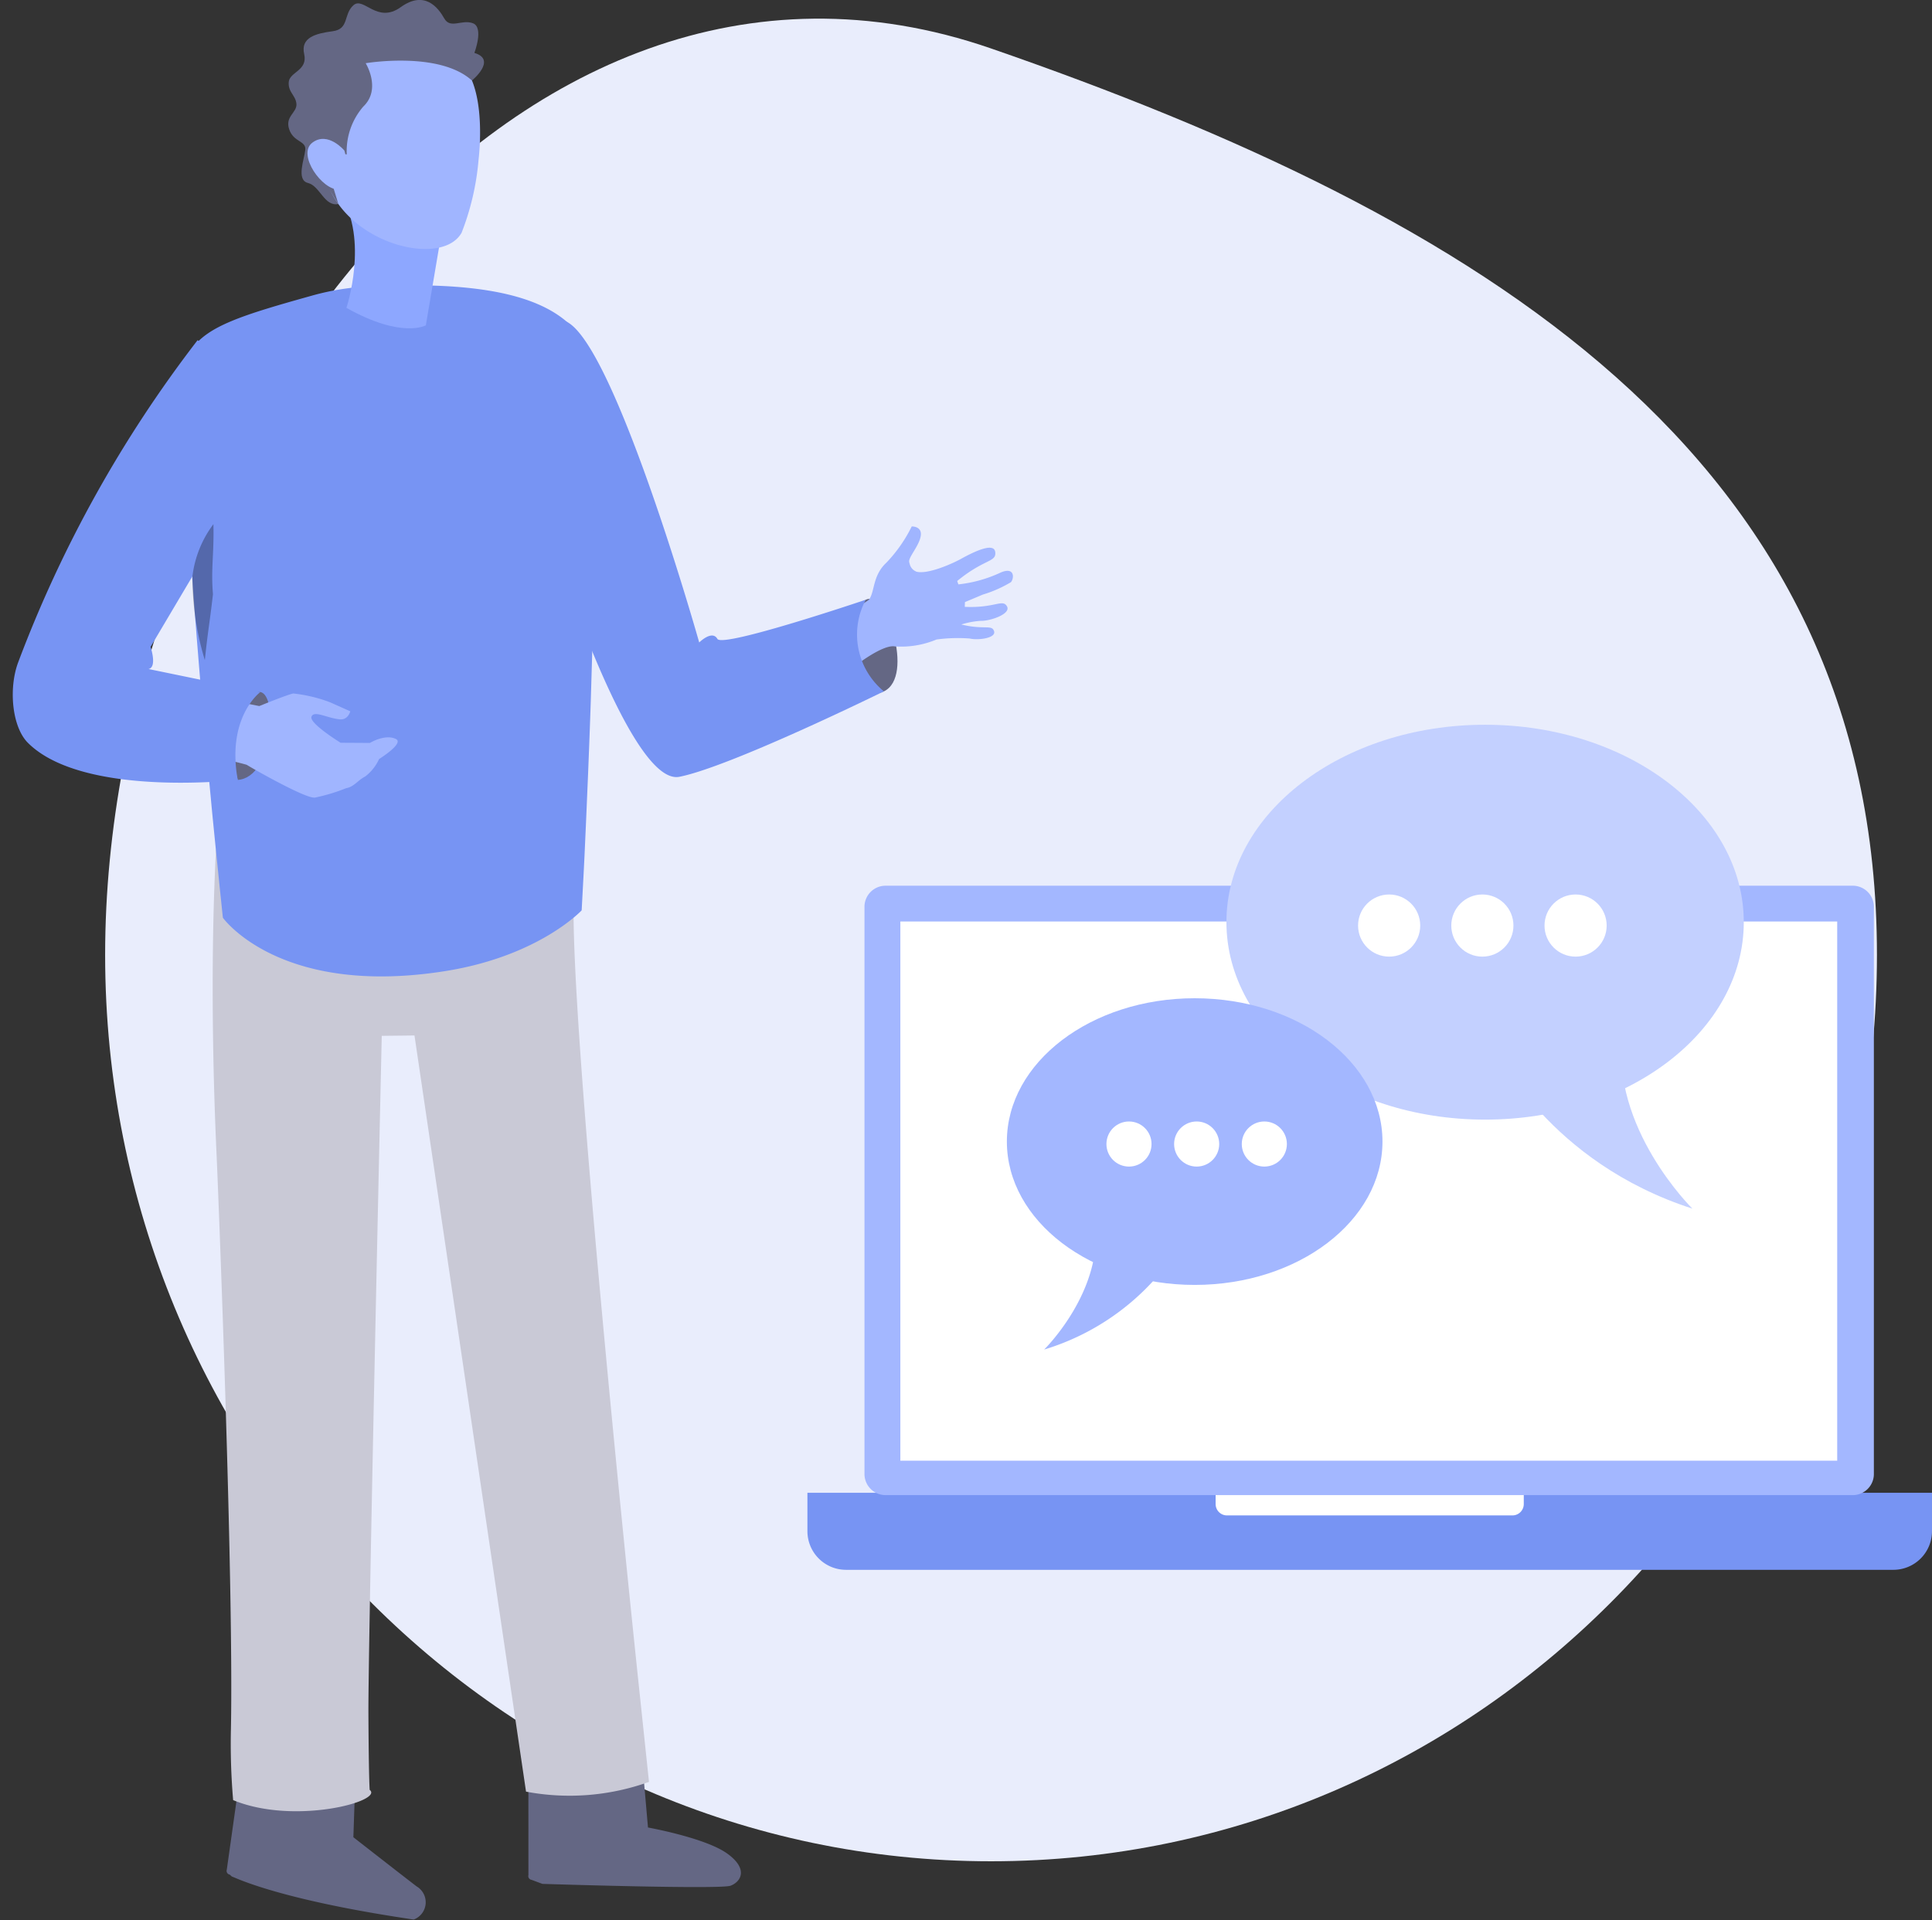<svg xmlns="http://www.w3.org/2000/svg" xmlns:xlink="http://www.w3.org/1999/xlink" width="162.742" height="161.777" viewBox="0 0 162.742 161.777">
  <rect x="0" y="0" width="162.742" height="161.777" fill="#333333" stroke="none"/>
  <defs>
    <clipPath id="clip-path">
      <path id="Path_3728" data-name="Path 3728" d="M74.624,55.247c41.214,0,74.624-34.191,74.624-76.368s-33.78-62.226-74.624-76.368S0-63.3,0-21.121,33.41,55.247,74.624,55.247Z" transform="translate(0 100)" fill="none"/>
    </clipPath>
    <clipPath id="clip-path-2">
      <path id="Path_3727" data-name="Path 3727" d="M-282,662.255H1525.931V-346H-282Z" transform="translate(282 346)" fill="none"/>
    </clipPath>
  </defs>
  <g id="No_comments...start_a_conversation_2" data-name="No comments...start a conversation 2" transform="translate(-1101.144 -87.429)">
    <g id="Group_2859" data-name="Group 2859" transform="translate(1110 89)" clip-path="url(#clip-path)">
      <g id="Group_2858" data-name="Group 2858" transform="translate(-478.271 -419.68)" clip-path="url(#clip-path-2)">
        <path id="Path_3726" data-name="Path 3726" d="M-5-105H161.208V67.308H-5Z" transform="translate(474.791 516.15)" fill="#e9edfc"/>
      </g>
    </g>
    <g id="Group_2857" data-name="Group 2857" transform="translate(70.075 74.019)">
      <path id="Path_3692" data-name="Path 3692" d="M14.083,370.541H108.81v3.246a3.255,3.255,0,0,1-3.246,3.246H17.328a3.255,3.255,0,0,1-3.246-3.246v-3.246Z" transform="translate(1085 -231.361)" fill="#7794f3"/>
      <path id="Path_3693" data-name="Path 3693" d="M189.708,370.541h25.956v.954a.957.957,0,0,1-.954.954H190.661a.957.957,0,0,1-.954-.954v-.954Z" transform="translate(943.76 -231.361)" fill="#fff"/>
      <path id="Path_3694" data-name="Path 3694" d="M53.889,108.306H135.3a1.778,1.778,0,0,1,1.807,1.735v47.873a1.777,1.777,0,0,1-1.807,1.735H53.889a1.778,1.778,0,0,1-1.807-1.735V110.041A1.777,1.777,0,0,1,53.889,108.306Z" transform="translate(1051.807 -20.272)" fill="#a3b7ff"/>
      <path id="Path_3695" data-name="Path 3695" d="M70.307,125.714h78.917v45.428H70.307Z" transform="translate(1036.603 -34.664)" fill="#fff"/>
      <g id="Group_2854" data-name="Group 2854" transform="translate(1134.377 74.472)">
        <g id="Group_2839" data-name="Group 2839" transform="translate(0)">
          <path id="Path_3640" data-name="Path 3640" d="M77.561,31.571c12.034,0,21.789,7.447,21.789,16.634S89.595,64.84,77.561,64.84,55.771,57.392,55.771,48.2,65.527,31.571,77.561,31.571Z" transform="translate(-55.771 -31.571)" fill="#c3d0ff"/>
          <path id="Path_3641" data-name="Path 3641" d="M73.617,76.968,63.022,78.519s4.4,9.361,16.488,13.267C79.51,91.786,72.56,84.969,73.617,76.968Z" transform="translate(-40.257 -51.016)" fill="#c3d0ff"/>
        </g>
        <ellipse id="Ellipse_395" data-name="Ellipse 395" cx="2.618" cy="2.618" rx="2.618" ry="2.618" transform="translate(11.089 14.301)" fill="#fff"/>
        <ellipse id="Ellipse_396" data-name="Ellipse 396" cx="2.618" cy="2.618" rx="2.618" ry="2.618" transform="translate(18.941 14.301)" fill="#fff"/>
        <ellipse id="Ellipse_397" data-name="Ellipse 397" cx="2.618" cy="2.618" rx="2.618" ry="2.618" transform="translate(26.794 14.301)" fill="#fff"/>
      </g>
      <g id="Group_2855" data-name="Group 2855" transform="translate(1115.883 97.515)">
        <g id="Group_2839-2" data-name="Group 2839" transform="translate(0)">
          <path id="Path_3640-2" data-name="Path 3640" d="M71.59,31.571c-8.736,0-15.819,5.407-15.819,12.076S62.854,55.724,71.59,55.724s15.819-5.407,15.819-12.077S80.327,31.571,71.59,31.571Z" transform="translate(-55.771 -31.571)" fill="#a3b7ff"/>
          <path id="Path_3641-2" data-name="Path 3641" d="M67.3,76.968l7.692,1.126a20.539,20.539,0,0,1-11.97,9.632S68.067,82.777,67.3,76.968Z" transform="translate(-59.881 -58.127)" fill="#a3b7ff"/>
        </g>
        <ellipse id="Ellipse_395-2" data-name="Ellipse 395" cx="1.9" cy="1.9" rx="1.9" ry="1.9" transform="translate(19.787 10.383)" fill="#fff"/>
        <ellipse id="Ellipse_396-2" data-name="Ellipse 396" cx="1.9" cy="1.9" rx="1.9" ry="1.9" transform="translate(14.087 10.383)" fill="#fff"/>
        <ellipse id="Ellipse_397-2" data-name="Ellipse 397" cx="1.9" cy="1.9" rx="1.9" ry="1.9" transform="translate(8.386 10.383)" fill="#fff"/>
      </g>
    </g>
    <g id="Group_2868" data-name="Group 2868" transform="translate(1101.144 87.429)">
      <path id="Path_3635" data-name="Path 3635" d="M18.058,10.344,17.892.8a.318.318,0,0,0-.269-.4L16.7.073C16.549.073,1.7-.153.847.191S-.668,1.625,1.208,2.91,7.892,4.973,7.892,4.973l.62,5.932Z" transform="matrix(-1, -0.017, 0.017, -1, 62.39, 159.08)" fill="#646784"/>
      <path id="Path_3636" data-name="Path 3636" d="M16.074,12.9l.837-9.532a.318.318,0,0,0-.269-.4l-.185-.15C16.311,2.812,12.676,1.1.967,0a1.552,1.552,0,0,0-.1,2.8C2.744,4.09,6.406,6.658,6.406,6.658L6.522,12.9Z" transform="translate(35.815 161.777) rotate(-177)" fill="#646784"/>
      <path id="Path_3555" data-name="Path 3555" d="M1014.208,129.978c1.669-.876,4.146,6.457,1.525,7.718s-4.619-4.113-4.619-4.113S1012.462,130.895,1014.208,129.978Z" transform="translate(-941.276 -79.446)" fill="#646784"/>
      <path id="Path_3556" data-name="Path 3556" d="M1004.076,128.587a13.492,13.492,0,0,0-2.8.083,7.691,7.691,0,0,1-3.518.581c-.956-.167-3.052,1.431-3.052,1.431a8.39,8.39,0,0,1-.66-4.578,4.9,4.9,0,0,0,1.547-.795c.5-.7.285-2.022,1.465-3.116a12.171,12.171,0,0,0,2.13-3.048s.886-.038.761.792-1.034,1.791-.976,2.179a1,1,0,0,0,.059.225.059.059,0,0,1,0,.02.917.917,0,0,0,.517.577.114.114,0,0,0,.053.022c.929.224,2.889-.62,3.723-1.077,1.159-.638,2.807-1.427,2.9-.569s-.9.539-3.207,2.426l.1.286a11.2,11.2,0,0,0,3.566-1c1.181-.5,1.144.461.868.808a10.32,10.32,0,0,1-2.382,1.053c-.564.24-1.153.486-1.5.631l-.013.4c2.553.119,3.172-.688,3.551-.047s-1.409,1.255-2.224,1.227a7.014,7.014,0,0,0-1.618.307c1.934.472,2.568-.016,2.757.559C1006.324,128.565,1004.743,128.754,1004.076,128.587Z" transform="translate(-922.389 -74.79)" fill="#a0b5ff"/>
      <path id="Path_3558" data-name="Path 3558" d="M1014.772,88.726c4.107,1.977,11.183,27.029,11.183,27.029s1.087-1.082,1.531-.3,12.5-3.3,12.5-3.3a6.2,6.2,0,0,0,1.525,7.718s-12.88,6.341-17.225,7.2-11.159-21.141-11.159-21.141Z" transform="translate(-967.057 -61.626)" fill="#7794f3"/>
      <path id="Path_3567" data-name="Path 3567" d="M40.533,80.589c0-11.3-1.112-22.818-1.4-25.739S35.825,19.3,35.4,6.683a55.4,55.4,0,0,0-.5-6C29.626-1.178,22.2,1.266,23.458,2.146c0,0,.107.587.443,6.381s1.868,57.115,1.868,57.115l-2.752.176L10.3,2.688A19.777,19.777,0,0,0,0,4.05L1.278,12.1s9.654,60.6,8.912,67.372Z" transform="translate(54.455 154.174) rotate(-177)" fill="#c9c9d6"/>
      <path id="Path_3568" data-name="Path 3568" d="M1090.651,101.752c.005.749.005,1.515,0,2.286,0,1.429-.017,2.9-.04,4.39-.011.754-.022,1.515-.039,2.275-.034,1.815-.079,3.642-.136,5.428-.023.771-.045,1.537-.068,2.292-.068,2.082-.147,4.1-.221,5.967-.034.812-.068,1.595-.1,2.343-.068,1.7-.142,3.245-.2,4.556-.045.93-.085,1.752-.124,2.433-.074,1.441-.12,2.269-.12,2.269s-3.6,3.869-11.515,5.122c-13.943,2.206-18.708-4.5-18.708-4.5s-.057-.528-.153-1.47c-.068-.618-.147-1.418-.244-2.365-.119-1.128-.25-2.467-.4-3.964q-.111-1.1-.221-2.3c-.159-1.673-.329-3.482-.5-5.377-.062-.737-.13-1.492-.193-2.252-.135-1.515-.267-3.074-.391-4.634-.062-.76-.125-1.526-.182-2.286-.136-1.679-.255-3.358-.369-5-.051-.783-.1-1.549-.147-2.309-.114-1.792-.2-3.523-.278-5.134-.034-.811-.063-1.588-.08-2.331-.051-1.673-.068-3.171-.034-4.436.023-.959.068-1.781.147-2.433a4,4,0,0,1,.4-1.588c1.355-1.991,4.356-2.916,10.2-4.549a21.558,21.558,0,0,1,4.771-.766c2.275-.108,4.419-.125,6.387-.023,5.077.272,9.008,1.35,11.089,3.846.057.068.114.136.171.21a5.731,5.731,0,0,1,.686,2.246,43.046,43.046,0,0,1,.426,4.413c.046.72.079,1.486.1,2.292C1090.611,98.054,1090.645,99.858,1090.651,101.752Z" transform="translate(-1040.606 -59.292)" fill="#7794f3"/>
      <path id="Path_3577" data-name="Path 3577" d="M1087.383,73.471l-1.257,7.43s-2.012,1.155-6.689-1.471c0,0,1.906-5.73-.5-9.5,0,0,.529-.012,1.371.02C1080.311,69.952,1081.5,74.214,1087.383,73.471Z" transform="translate(-1050.255 -53.491)" fill="#8da7ff"/>
      <path id="Path_3578" data-name="Path 3578" d="M1087.99,47.733s2.147-1.753.206-2.324c0,0,.819-2.146-.12-2.5s-1.9.512-2.418-.408-1.657-2.392-3.664-.949-3.124-.926-3.986-.16-.336,2-1.744,2.189-2.725.513-2.405,1.922-1.23,1.5-1.3,2.361.588,1.11.648,1.842-.983,1.044-.609,2.145,1.44.943,1.355,1.733-.784,2.534.226,2.782,1.389,2.025,2.567,1.773S1087.99,47.733,1087.99,47.733Z" transform="translate(-1048.237 -40.95)" fill="#646784"/>
      <path id="Path_3579" data-name="Path 3579" d="M1073.1,56.853c-.255,7.044,9.8,10.074,11.689,6.717a21.912,21.912,0,0,0,1.427-6.121c.052-.467.088-.94.11-1.413.142-3.209-.429-6.4-2.274-7.109C1077.639,46.461,1073.415,48.215,1073.1,56.853Z" transform="translate(-1045.907 -43.96)" fill="#a0b5ff"/>
      <path id="Path_3588" data-name="Path 3588" d="M1077.476,55.029A5.739,5.739,0,0,1,1078.871,51c1.545-1.477.2-3.65.2-3.65s6.19-1.047,8.946,1.457c0,0,2.063-3.626-3.828-5.107s-15.457,3.094-7.419,15.518l-1.311-4.3Z" transform="translate(-1048.267 -42.024)" fill="#646784"/>
      <path id="Path_3589" data-name="Path 3589" d="M1095.792,62.563s-1.386-1.66-2.7-.665.842,4.042,2.249,3.944S1095.792,62.563,1095.792,62.563Z" transform="translate(-1066.782 -49.878)" fill="#a0b5ff"/>
      <path id="Path_3590" data-name="Path 3590" d="M1.373,7.617C-.129,7.642-.979.728,1.961,0,1.961,0,5.484,7.549,1.373,7.617Z" transform="matrix(-0.985, -0.174, 0.174, -0.985, 21.958, 66.049)" fill="#646784"/>
      <path id="Path_3591" data-name="Path 3591" d="M12.186,1.745C11.542,1.485,7.034-.115,6.142.007a.718.718,0,0,0-.1.016A15.609,15.609,0,0,0,3.589,1.262c-.633.23-.851.833-1.4,1.243a3.846,3.846,0,0,0-.9,1.657S-.594,5.847.192,6.072c.982.276,2.093-.709,2.093-.709l2.431-.415s2.92,1.153,2.8,1.739-1.332.1-2.39.192c-.7.054-.75.817-.75.817l1.8.453a12.578,12.578,0,0,0,3.191.193C9.925,8.113,12,6.8,12,6.8l3.89.086L16.645,1.8A25.586,25.586,0,0,1,12.186,1.745Z" transform="matrix(-0.985, -0.174, 0.174, -0.985, 32.478, 68.274)" fill="#a0b5ff"/>
      <path id="Path_3593" data-name="Path 3593" d="M10.36,37.559c-4.006-2.105-5.424-10.875-5-14.431l4.406-11.7S8.9,9.845,9.611,9.562L0,9.29S2.46,6.729.588,1.673c0,0,12.563-3.764,17.945,0,1.557,1.089,2.392,4.195,2,6.465A104.905,104.905,0,0,1,10.36,37.559Z" transform="matrix(-0.985, -0.174, 0.174, -0.985, 20.315, 67.458)" fill="#7794f3"/>
      <path id="Path_3639" data-name="Path 3639" d="M1.7,5.9c-.346,2.6-.475,3.031-.779,5.535A23.785,23.785,0,0,1,0,4.337,9.125,9.125,0,0,1,1.837,0C1.86,2.5,1.553,3.737,1.7,5.9Z" transform="matrix(1, -0.017, 0.017, 1, 16.139, 44.195)" opacity="0.3"/>
    </g>
  </g>
</svg>
